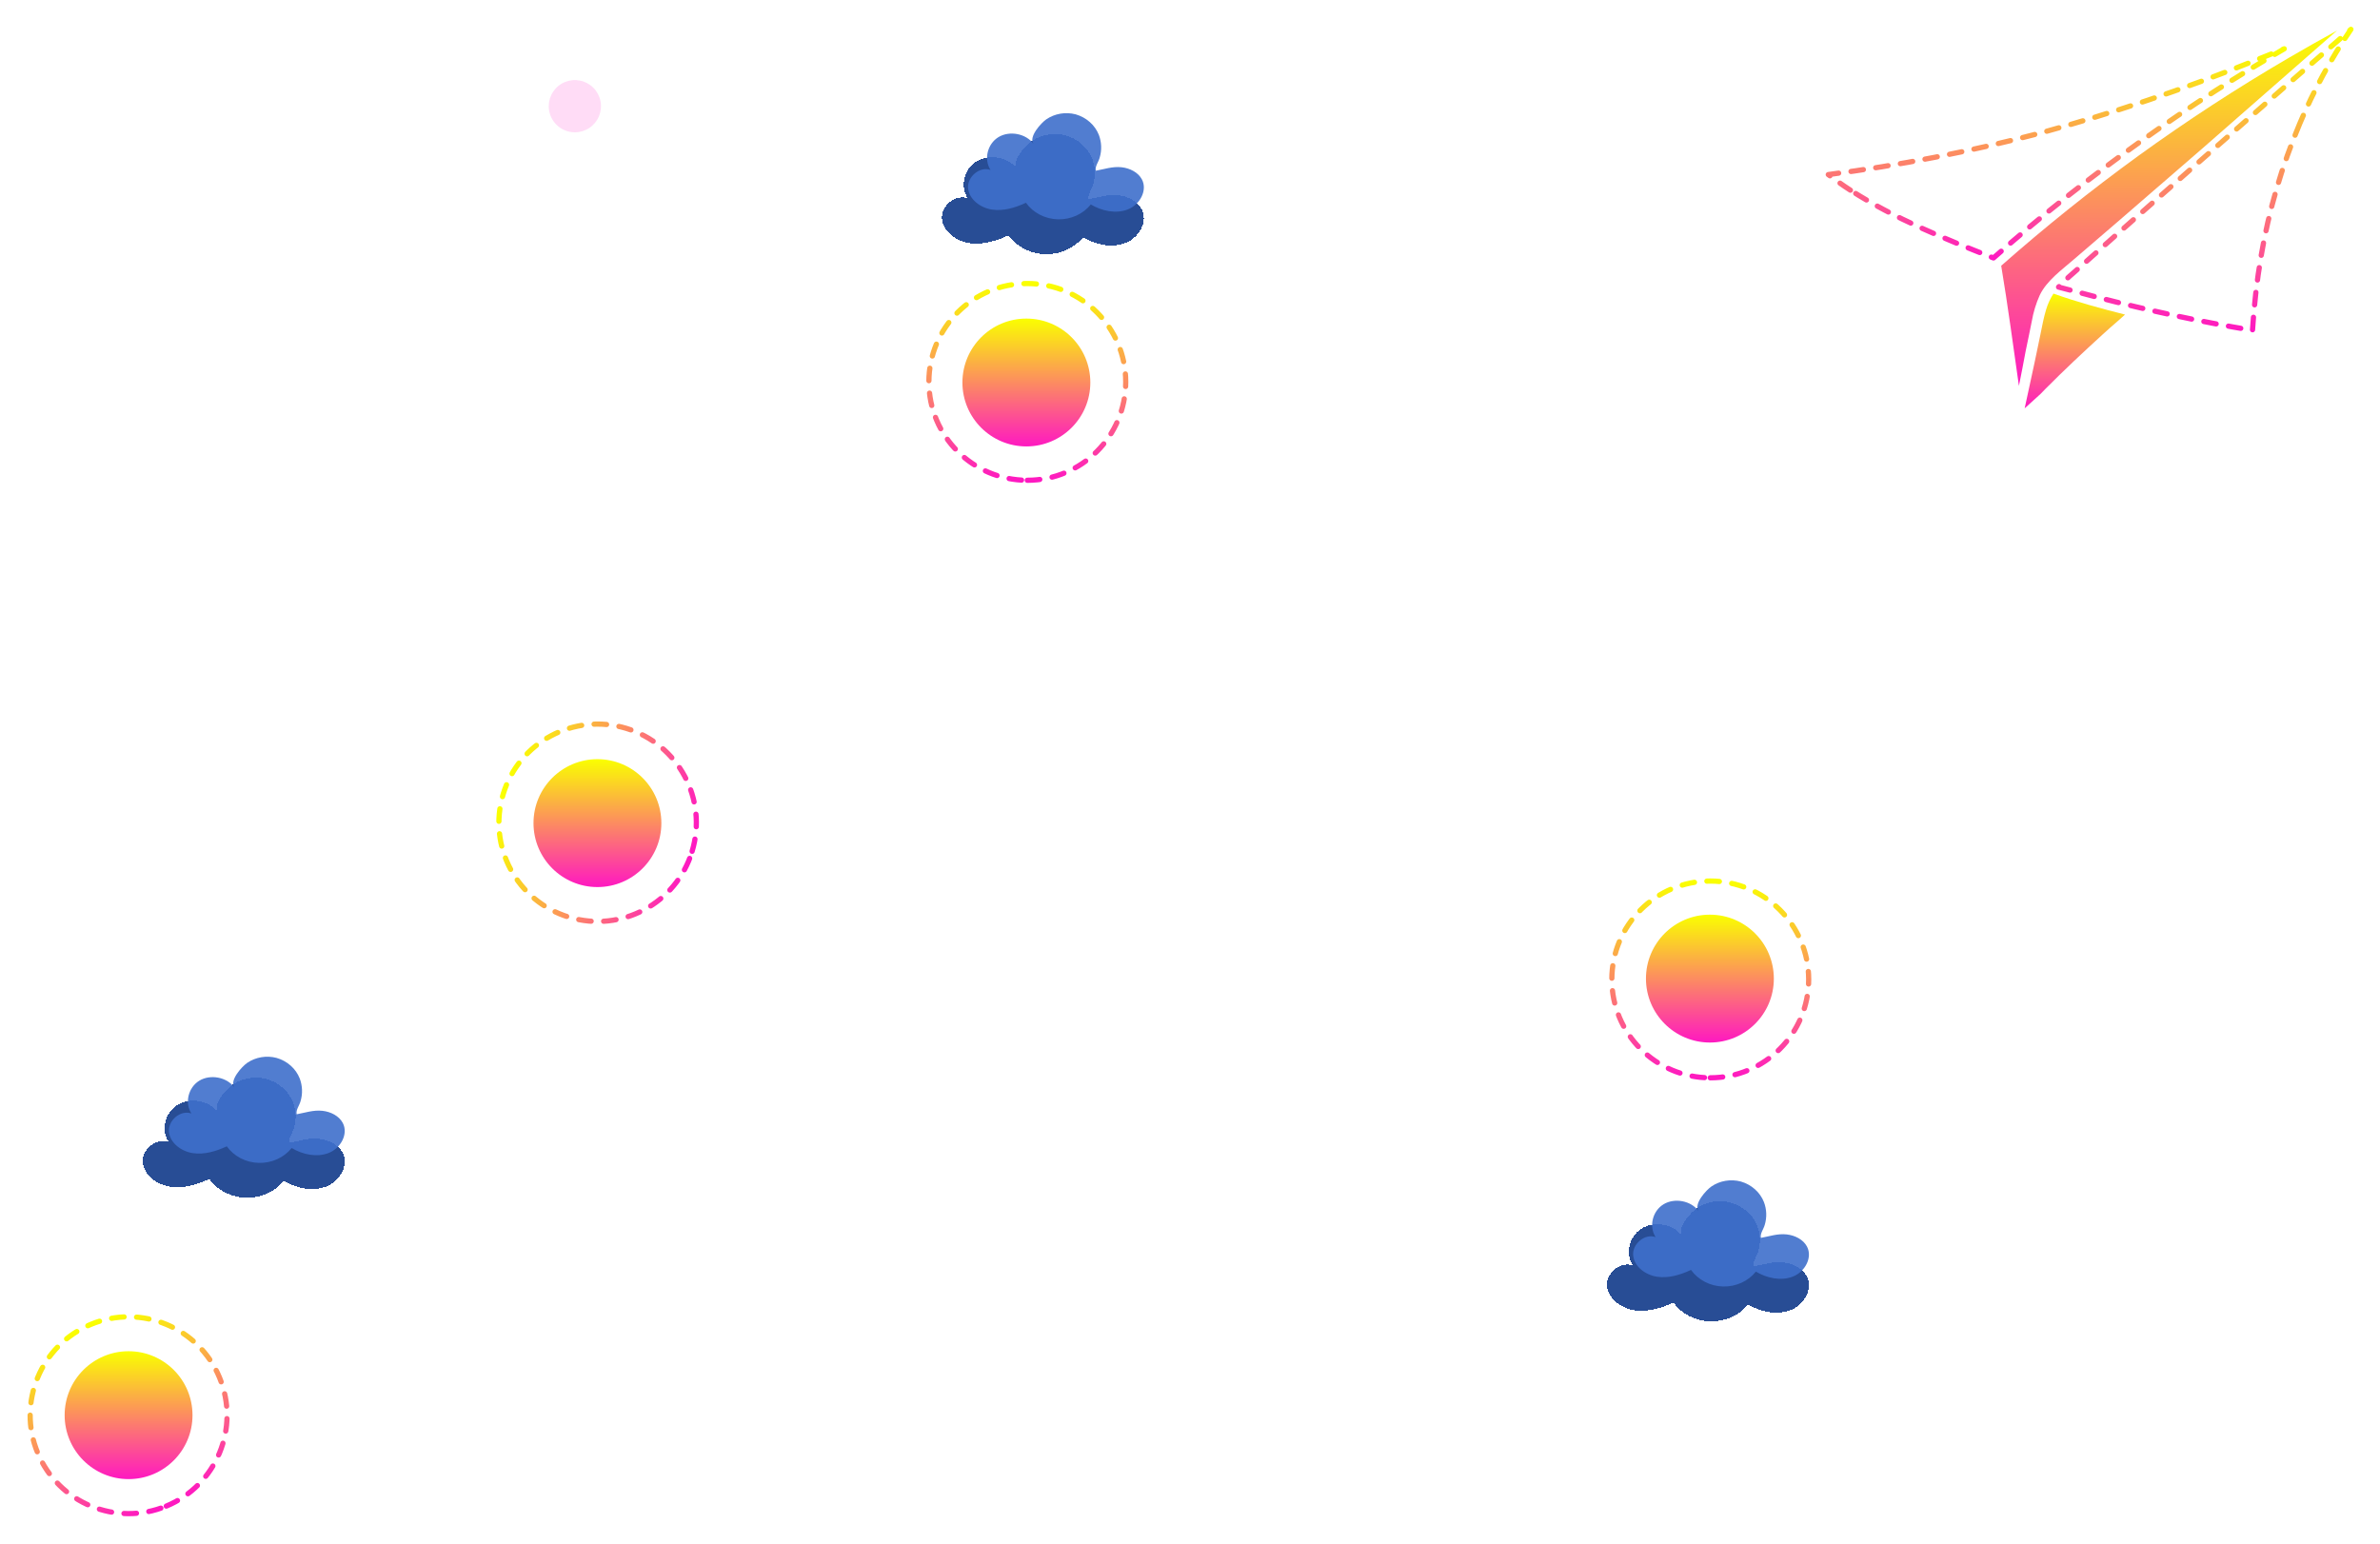 <svg width="1367" height="887" viewBox="0 0 1367 887" fill="none" xmlns="http://www.w3.org/2000/svg">
<path d="M1062.81 109.237C1058.43 106.443 1054.26 103.396 1050.11 100.281C1090.97 95.005 1131.44 87.094 1171.27 76.597C1213.06 65.174 1254.15 51.323 1294.33 35.115C1300.23 32.779 1306.11 30.419 1312 28.037C1298.6 35.795 1285.35 43.873 1272.26 52.271C1243.36 70.871 1215.36 90.806 1188.27 112.078C1173.52 123.683 1159.09 135.716 1144.99 148.177C1116.85 137.068 1088.38 125.638 1062.81 109.237Z" stroke="url(#paint0_linear_64_468)" stroke-width="3" stroke-linecap="round" stroke-linejoin="round" stroke-dasharray="7.18 7.18"/>
<path d="M1159.61 221.658C1156.31 198.638 1153.26 175.572 1149.43 152.643C1174.65 130.379 1200.9 109.344 1228.17 89.539C1256.04 69.367 1284.83 50.607 1314.54 33.26C1323.71 27.9 1332.98 22.655 1342.36 17.524C1316.39 40.292 1290.42 63.029 1264.45 85.736C1248.28 99.77 1232.1 113.773 1215.91 127.745L1191.3 148.887C1184.42 154.911 1175.74 160.958 1171.59 169.502C1169.44 174.283 1167.9 179.316 1167.01 184.482C1165.82 190.254 1164.72 195.935 1163.46 201.776C1162.26 208.441 1160.91 215.061 1159.61 221.658Z" fill="url(#paint1_linear_64_468)"/>
<path d="M1216.02 184.757C1213.25 187.047 1210.55 189.567 1207.84 191.995C1202.16 197.156 1196.54 202.371 1190.98 207.639C1185.42 212.908 1180.02 218.168 1174.8 223.421L1172.07 226.239L1162.91 234.553C1164.85 225.666 1166.8 216.756 1168.68 207.846C1169.78 202.715 1170.83 197.561 1171.89 192.43C1172.94 187.299 1173.77 182.672 1175.19 177.931C1176.15 174.65 1177.59 171.525 1179.45 168.654C1192.88 173.464 1206.74 177.198 1220.56 180.703C1218.98 182.054 1217.49 183.474 1216.02 184.757Z" fill="url(#paint2_linear_64_468)"/>
<path d="M1320.91 71.008C1310.56 95.51 1303.1 121.129 1298.66 147.352C1296.28 161.389 1294.64 175.541 1293.76 189.75C1263.6 184.757 1233.83 178.298 1204.25 170.647C1196.96 168.769 1189.69 166.753 1182.38 164.898C1185.07 161.999 1187.93 159.268 1190.95 156.721L1214.97 135.396C1246.81 107.222 1278.74 79.162 1310.76 51.218C1323.91 39.765 1337.09 28.312 1350.29 16.86C1338.72 33.891 1328.88 52.03 1320.91 71.008V71.008Z" stroke="url(#paint3_linear_64_468)" stroke-width="3" stroke-linecap="round" stroke-linejoin="round" stroke-dasharray="7.18 7.18"/>
<path d="M316.03 556.216C328.06 580.037 350.403 597.446 360.395 622.413C364.611 633.218 366.093 644.897 364.71 656.413C363.327 667.929 359.121 678.925 352.466 688.426C349.622 692.512 346.281 696.228 342.52 699.49C341.97 699.963 341.42 700.421 340.87 700.864L340.343 701.276L339.22 702.124C337.822 703.155 336.356 704.162 334.889 705.124C327.519 709.828 319.866 714.073 311.973 717.837C290.249 728.488 267.654 737.33 245.059 745.965C218.064 756.318 190.818 766.007 163.571 775.628C160.065 776.864 156.581 778.101 153.121 779.453C152.529 779.678 152.043 780.116 151.757 780.681C151.471 781.246 151.407 781.897 151.576 782.507C151.745 783.117 152.136 783.642 152.671 783.98C153.207 784.317 153.85 784.443 154.473 784.332C161.715 782.041 168.841 779.453 175.991 776.956L196.936 769.558C210.793 764.625 224.618 759.594 238.414 754.463C262.338 745.53 286.193 736.139 309.269 725.281C317.824 721.329 326.155 716.909 334.225 712.042C348.235 704.003 359.186 691.551 365.368 676.632C371.55 661.714 372.613 645.169 368.392 629.582C361.517 603.264 340.045 585.214 325.998 562.973C324.073 559.903 322.263 556.72 320.636 553.467C319.009 550.214 314.517 553.1 316.052 556.147L316.03 556.216Z" fill="white"/>
<path d="M905.745 591.147C873.05 593.232 840.225 590.594 808.284 583.313C776.249 575.992 744.835 566.181 714.329 553.971C683.897 542.175 654.061 528.775 624.018 516.154C594.365 503.602 564.437 491.485 533.776 481.796C502.541 471.878 470.207 464.204 437.529 461.799C433.313 461.501 429.073 461.295 424.834 461.181C420.594 461.066 420.549 467.755 424.834 467.846C457.97 468.671 490.786 475.68 522.478 485.071C553.249 494.555 583.494 505.665 613.087 518.353C643.13 530.882 672.875 544.122 703.123 556.124C733.581 568.554 764.887 578.796 796.803 586.772C828.509 594.74 861.144 598.408 893.829 597.675C897.862 597.537 901.895 597.308 905.928 597.01C909.961 596.713 909.663 590.94 905.928 591.215L905.745 591.147Z" fill="white"/>
<path d="M593.952 299.697C614.49 317.529 636.93 333.046 660.867 345.966C684.848 358.851 709.633 370.182 735.068 379.889C760.734 389.922 786.766 398.923 812.752 408.086C838.739 417.248 864.771 426.547 890.231 437.176C902.903 442.467 915.438 448.079 927.721 454.172C940.76 460.631 953.73 467.755 964.776 477.306C967.559 479.714 970.214 482.268 972.728 484.957C975.569 488.003 980.129 483.445 977.311 480.375C966.966 469.748 954.972 460.861 941.791 454.057C929.44 447.185 916.584 441.39 903.705 435.733C878.337 424.738 852.374 415.118 826.319 405.955C800.263 396.793 774.185 387.906 748.405 378.194C722.885 368.871 697.926 358.08 673.654 345.874C649.608 333.728 626.949 319.013 606.075 301.987C603.432 299.804 600.835 297.582 598.284 295.322C595.304 292.688 590.905 297.063 593.907 299.697H593.952Z" fill="white"/>
<path d="M1102 180.955C1077.95 193.828 1052.14 203.09 1025.39 208.441C998.504 213.788 971.151 216.428 943.739 216.321C915.315 216.196 886.918 214.521 858.676 211.304C827.396 208.029 796.207 203.791 764.904 200.608C733.906 197.109 702.711 195.655 671.522 196.255C667.604 196.255 663.685 196.53 659.789 196.782C655.894 197.034 655.733 203.219 659.789 203.036C691.237 201.741 722.737 202.613 754.065 205.647C785.528 208.487 816.854 212.633 848.249 216.046C877.159 219.451 906.223 221.393 935.329 221.864C962.996 222.283 990.64 220.089 1017.89 215.313C1044.81 210.639 1070.87 201.968 1095.21 189.59C1098.27 188.063 1101.26 186.414 1104.2 184.642C1104.69 184.354 1105.05 183.88 1105.2 183.326C1105.34 182.772 1105.26 182.183 1104.97 181.688C1104.69 181.193 1104.21 180.832 1103.66 180.686C1103.1 180.54 1102.51 180.62 1102.02 180.909L1102 180.955Z" fill="white"/>
<path d="M589.518 256.435C609.805 256.435 626.252 239.996 626.252 219.718C626.252 199.439 609.805 183 589.518 183C569.23 183 552.784 199.439 552.784 219.718C552.784 239.996 569.23 256.435 589.518 256.435Z" fill="url(#paint4_linear_64_468)"/>
<path d="M590.054 275.877C621.277 275.877 646.587 250.578 646.587 219.369C646.587 188.161 621.277 162.861 590.054 162.861C558.832 162.861 533.521 188.161 533.521 219.369C533.521 250.578 558.832 275.877 590.054 275.877Z" stroke="url(#paint5_linear_64_468)" stroke-width="3" stroke-linecap="round" stroke-linejoin="round" stroke-dasharray="7.18 7.18"/>
<path d="M982.32 619.11C1013.54 619.11 1038.85 593.811 1038.85 562.602C1038.85 531.394 1013.54 506.094 982.32 506.094C951.097 506.094 925.787 531.394 925.787 562.602C925.787 593.811 951.097 619.11 982.32 619.11Z" stroke="url(#paint6_linear_64_468)" stroke-width="3" stroke-linecap="round" stroke-linejoin="round" stroke-dasharray="7.18 7.18"/>
<path d="M397.532 488.999C406.587 459.039 389.629 427.415 359.655 418.364C329.681 409.314 298.043 426.264 288.988 456.225C279.934 486.185 296.892 517.809 326.866 526.859C356.839 535.91 388.478 518.959 397.532 488.999Z" stroke="url(#paint7_linear_64_468)" stroke-width="3" stroke-linecap="round" stroke-linejoin="round" stroke-dasharray="7.18 7.18"/>
<path d="M95.499 865.143C124.344 853.2 138.043 820.145 126.094 791.312C114.146 762.479 81.076 748.787 52.23 760.73C23.384 772.673 9.686 805.728 21.634 834.561C33.583 863.394 66.653 877.086 95.499 865.143Z" stroke="url(#paint8_linear_64_468)" stroke-width="3" stroke-linecap="round" stroke-linejoin="round" stroke-dasharray="7.18 7.18"/>
<path d="M982.131 598.858C1002.41 598.858 1018.85 582.415 1018.84 562.132C1018.83 541.849 1002.38 525.406 982.098 525.406C961.815 525.406 945.38 541.849 945.389 562.132C945.398 582.415 961.848 598.858 982.131 598.858Z" fill="url(#paint9_linear_64_468)"/>
<path d="M73.856 849.638C94.135 849.638 110.571 833.192 110.567 812.905C110.563 792.618 94.12 776.172 73.841 776.172C53.562 776.172 37.126 792.618 37.13 812.905C37.134 833.192 53.577 849.638 73.856 849.638Z" fill="url(#paint10_linear_64_468)"/>
<path d="M343.154 509.551C363.433 509.551 379.869 493.105 379.865 472.818C379.861 452.531 363.418 436.085 343.139 436.085C322.86 436.085 306.424 452.531 306.428 472.818C306.432 493.105 322.875 509.551 343.154 509.551Z" fill="url(#paint11_linear_64_468)"/>
<path opacity="0.15" d="M330.184 76C333.151 76 336.051 75.12 338.518 73.472C340.985 71.824 342.907 69.481 344.043 66.74C345.178 63.999 345.475 60.983 344.896 58.074C344.317 55.164 342.889 52.491 340.791 50.393C338.693 48.296 336.02 46.867 333.111 46.288C330.201 45.709 327.185 46.007 324.444 47.142C321.703 48.277 319.361 50.2 317.712 52.666C316.064 55.133 315.184 58.033 315.184 61C315.184 64.978 316.765 68.794 319.578 71.607C322.391 74.42 326.206 76 330.184 76Z" fill="#FE19C1"/>
<g filter="url(#filter0_d_64_468)">
<path d="M125.157 618.923C120.271 612.256 109.374 610.199 102.079 614.575C94.784 618.951 92.306 629.006 96.841 635.886C89.556 633.354 81.349 640.542 82.041 647.766C82.733 654.991 90.068 660.485 97.734 661.639C105.4 662.794 113.237 660.438 120.2 657.217C122.539 660.44 125.673 663.099 129.341 664.973C133.01 666.847 137.107 667.881 141.293 667.99C145.479 668.1 149.633 667.28 153.409 665.601C157.186 663.921 160.476 661.43 163.006 658.334C170.25 662.579 179.592 664.6 187.489 661.518C195.386 658.436 200.533 649.154 196.71 642.041C194.262 637.469 188.813 634.76 183.355 634.155C177.334 633.494 172.006 635.393 166.297 636.398C165.675 633.605 168.003 630.868 168.825 628.019C170.333 623.125 170.154 617.917 168.314 613.122C167.044 609.957 165.004 607.105 162.354 604.79C159.704 602.474 156.514 600.757 153.032 599.771C149.756 598.924 146.318 598.773 142.971 599.327C139.623 599.882 136.454 601.128 133.696 602.974C130.265 605.292 121.826 614.351 125.157 618.923Z" fill="#113A8A" fill-opacity="0.9" shape-rendering="crispEdges"/>
</g>
<path d="M134.577 624.613C130.322 618.719 120.834 616.9 114.483 620.769C108.131 624.637 105.973 633.527 109.922 639.61C103.579 637.371 96.433 643.725 97.036 650.112C97.638 656.5 104.025 661.356 110.7 662.377C117.374 663.397 124.198 661.315 130.261 658.467C132.297 661.316 135.025 663.667 138.22 665.324C141.414 666.98 144.981 667.895 148.626 667.991C152.271 668.088 155.887 667.364 159.175 665.879C162.463 664.394 165.328 662.192 167.531 659.455C173.839 663.208 181.972 664.994 188.848 662.27C195.724 659.545 200.205 651.339 196.877 645.05C194.745 641.009 190.001 638.614 185.248 638.079C180.007 637.494 175.367 639.173 170.396 640.062C169.855 637.593 171.882 635.173 172.598 632.654C173.911 628.328 173.755 623.724 172.152 619.485C171.047 616.686 169.271 614.166 166.963 612.118C164.656 610.071 161.878 608.553 158.847 607.682C155.995 606.933 153.001 606.799 150.086 607.289C147.172 607.779 144.412 608.881 142.011 610.513C139.023 612.563 131.676 620.571 134.577 624.613Z" fill="#3F6FCB" fill-opacity="0.9"/>
<g filter="url(#filter1_d_64_468)">
<path d="M966.157 689.923C961.271 683.256 950.374 681.199 943.079 685.575C935.784 689.951 933.306 700.006 937.841 706.886C930.556 704.354 922.349 711.542 923.041 718.766C923.733 725.991 931.068 731.485 938.734 732.639C946.4 733.794 954.237 731.438 961.2 728.217C963.539 731.44 966.673 734.099 970.341 735.973C974.01 737.847 978.107 738.881 982.293 738.99C986.479 739.1 990.633 738.28 994.409 736.601C998.186 734.921 1001.48 732.43 1004.01 729.334C1011.25 733.579 1020.59 735.6 1028.49 732.518C1036.39 729.436 1041.53 720.154 1037.71 713.041C1035.26 708.469 1029.81 705.76 1024.35 705.155C1018.33 704.494 1013.01 706.393 1007.3 707.398C1006.67 704.605 1009 701.868 1009.83 699.019C1011.33 694.125 1011.15 688.917 1009.31 684.122C1008.04 680.957 1006 678.105 1003.35 675.79C1000.7 673.474 997.514 671.757 994.032 670.771C990.756 669.924 987.318 669.773 983.971 670.327C980.623 670.882 977.454 672.128 974.696 673.974C971.265 676.292 962.826 685.351 966.157 689.923Z" fill="#113A8A" fill-opacity="0.9" shape-rendering="crispEdges"/>
</g>
<path d="M975.577 695.613C971.322 689.719 961.834 687.9 955.483 691.769C949.131 695.637 946.973 704.527 950.922 710.61C944.579 708.371 937.433 714.725 938.036 721.112C938.639 727.5 945.025 732.356 951.7 733.377C958.374 734.397 965.198 732.315 971.261 729.467C973.297 732.316 976.025 734.667 979.22 736.324C982.414 737.98 985.981 738.895 989.626 738.991C993.271 739.088 996.887 738.364 1000.18 736.879C1003.46 735.394 1006.33 733.192 1008.53 730.455C1014.84 734.208 1022.97 735.994 1029.85 733.27C1036.72 730.545 1041.21 722.339 1037.88 716.05C1035.75 712.009 1031 709.614 1026.25 709.079C1021.01 708.494 1016.37 710.173 1011.4 711.062C1010.85 708.593 1012.88 706.173 1013.6 703.654C1014.91 699.328 1014.76 694.724 1013.15 690.485C1012.05 687.686 1010.27 685.166 1007.96 683.118C1005.66 681.071 1002.88 679.553 999.847 678.682C996.995 677.933 994.001 677.799 991.086 678.289C988.172 678.779 985.412 679.881 983.011 681.513C980.023 683.563 972.676 691.571 975.577 695.613Z" fill="#3F6FCB" fill-opacity="0.9"/>
<g filter="url(#filter2_d_64_468)">
<path d="M584.157 76.923C579.271 70.256 568.374 68.199 561.079 72.575C553.784 76.951 551.306 87.006 555.841 93.886C548.556 91.354 540.349 98.541 541.041 105.766C541.733 112.991 549.068 118.485 556.734 119.639C564.4 120.794 572.237 118.438 579.2 115.217C581.539 118.44 584.673 121.099 588.341 122.973C592.01 124.847 596.107 125.881 600.293 125.99C604.479 126.1 608.633 125.28 612.409 123.601C616.186 121.921 619.476 119.43 622.006 116.334C629.25 120.579 638.592 122.6 646.489 119.518C654.386 116.436 659.533 107.154 655.71 100.041C653.262 95.469 647.813 92.76 642.355 92.155C636.334 91.493 631.006 93.393 625.297 94.398C624.675 91.605 627.003 88.868 627.825 86.019C629.333 81.125 629.154 75.917 627.314 71.122C626.044 67.957 624.004 65.105 621.354 62.79C618.704 60.474 615.514 58.757 612.032 57.771C608.756 56.924 605.318 56.773 601.971 57.327C598.623 57.882 595.454 59.128 592.696 60.974C589.265 63.292 580.826 72.351 584.157 76.923Z" fill="#113A8A" fill-opacity="0.9" shape-rendering="crispEdges"/>
</g>
<path d="M593.577 82.613C589.322 76.719 579.834 74.9 573.483 78.769C567.131 82.638 564.973 91.527 568.922 97.61C562.579 95.371 555.433 101.725 556.036 108.112C556.639 114.5 563.025 119.356 569.7 120.377C576.374 121.397 583.198 119.315 589.261 116.467C591.297 119.316 594.025 121.667 597.22 123.324C600.414 124.98 603.981 125.895 607.626 125.991C611.271 126.088 614.887 125.364 618.175 123.879C621.463 122.394 624.328 120.192 626.531 117.455C632.839 121.208 640.972 122.994 647.848 120.27C654.724 117.545 659.205 109.339 655.877 103.05C653.745 99.009 649.001 96.614 644.248 96.079C639.007 95.494 634.367 97.173 629.396 98.062C628.855 95.593 630.882 93.173 631.598 90.654C632.911 86.328 632.755 81.724 631.152 77.485C630.047 74.686 628.271 72.165 625.963 70.118C623.656 68.071 620.878 66.553 617.847 65.682C614.995 64.933 612.001 64.799 609.086 65.289C606.172 65.779 603.412 66.881 601.011 68.513C598.023 70.563 590.676 78.571 593.577 82.613Z" fill="#3F6FCB" fill-opacity="0.9"/>
<defs>
<filter id="filter0_d_64_468" x="72" y="599" width="136" height="99" filterUnits="userSpaceOnUse" color-interpolation-filters="sRGB">
<feFlood flood-opacity="0" result="BackgroundImageFix"/>
<feColorMatrix in="SourceAlpha" type="matrix" values="0 0 0 0 0 0 0 0 0 0 0 0 0 0 0 0 0 0 127 0" result="hardAlpha"/>
<feOffset dy="20"/>
<feGaussianBlur stdDeviation="5"/>
<feComposite in2="hardAlpha" operator="out"/>
<feColorMatrix type="matrix" values="0 0 0 0 0 0 0 0 0 0 0 0 0 0 0 0 0 0 0.2 0"/>
<feBlend mode="normal" in2="BackgroundImageFix" result="effect1_dropShadow_64_468"/>
<feBlend mode="normal" in="SourceGraphic" in2="effect1_dropShadow_64_468" result="shape"/>
</filter>
<filter id="filter1_d_64_468" x="913" y="670" width="136" height="99" filterUnits="userSpaceOnUse" color-interpolation-filters="sRGB">
<feFlood flood-opacity="0" result="BackgroundImageFix"/>
<feColorMatrix in="SourceAlpha" type="matrix" values="0 0 0 0 0 0 0 0 0 0 0 0 0 0 0 0 0 0 127 0" result="hardAlpha"/>
<feOffset dy="20"/>
<feGaussianBlur stdDeviation="5"/>
<feComposite in2="hardAlpha" operator="out"/>
<feColorMatrix type="matrix" values="0 0 0 0 0 0 0 0 0 0 0 0 0 0 0 0 0 0 0.2 0"/>
<feBlend mode="normal" in2="BackgroundImageFix" result="effect1_dropShadow_64_468"/>
<feBlend mode="normal" in="SourceGraphic" in2="effect1_dropShadow_64_468" result="shape"/>
</filter>
<filter id="filter2_d_64_468" x="531" y="57" width="136" height="99" filterUnits="userSpaceOnUse" color-interpolation-filters="sRGB">
<feFlood flood-opacity="0" result="BackgroundImageFix"/>
<feColorMatrix in="SourceAlpha" type="matrix" values="0 0 0 0 0 0 0 0 0 0 0 0 0 0 0 0 0 0 127 0" result="hardAlpha"/>
<feOffset dy="20"/>
<feGaussianBlur stdDeviation="5"/>
<feComposite in2="hardAlpha" operator="out"/>
<feColorMatrix type="matrix" values="0 0 0 0 0 0 0 0 0 0 0 0 0 0 0 0 0 0 0.2 0"/>
<feBlend mode="normal" in2="BackgroundImageFix" result="effect1_dropShadow_64_468"/>
<feBlend mode="normal" in="SourceGraphic" in2="effect1_dropShadow_64_468" result="shape"/>
</filter>
<linearGradient id="paint0_linear_64_468" x1="1181.06" y1="28.037" x2="1181.06" y2="148.177" gradientUnits="userSpaceOnUse">
<stop stop-color="#FAFF00"/>
<stop offset="1" stop-color="#FE19C1"/>
</linearGradient>
<linearGradient id="paint1_linear_64_468" x1="1245.9" y1="17.524" x2="1245.9" y2="221.658" gradientUnits="userSpaceOnUse">
<stop stop-color="#FAFF00"/>
<stop offset="1" stop-color="#FE19C1"/>
</linearGradient>
<linearGradient id="paint2_linear_64_468" x1="1191.73" y1="168.654" x2="1191.73" y2="234.553" gradientUnits="userSpaceOnUse">
<stop stop-color="#FAFF00"/>
<stop offset="1" stop-color="#FE19C1"/>
</linearGradient>
<linearGradient id="paint3_linear_64_468" x1="1266.34" y1="16.86" x2="1266.34" y2="189.75" gradientUnits="userSpaceOnUse">
<stop stop-color="#FAFF00"/>
<stop offset="1" stop-color="#FE19C1"/>
</linearGradient>
<linearGradient id="paint4_linear_64_468" x1="589.518" y1="183" x2="589.518" y2="256.435" gradientUnits="userSpaceOnUse">
<stop stop-color="#FAFF00"/>
<stop offset="1" stop-color="#FE19C1"/>
</linearGradient>
<linearGradient id="paint5_linear_64_468" x1="590.054" y1="162.861" x2="590.054" y2="275.877" gradientUnits="userSpaceOnUse">
<stop stop-color="#FAFF00"/>
<stop offset="1" stop-color="#FE19C1"/>
</linearGradient>
<linearGradient id="paint6_linear_64_468" x1="982.32" y1="506.094" x2="982.32" y2="619.11" gradientUnits="userSpaceOnUse">
<stop stop-color="#FAFF00"/>
<stop offset="1" stop-color="#FE19C1"/>
</linearGradient>
<linearGradient id="paint7_linear_64_468" x1="288.988" y1="456.225" x2="397.524" y2="489.026" gradientUnits="userSpaceOnUse">
<stop stop-color="#FAFF00"/>
<stop offset="1" stop-color="#FE19C1"/>
</linearGradient>
<linearGradient id="paint8_linear_64_468" x1="52.23" y1="760.73" x2="95.466" y2="865.157" gradientUnits="userSpaceOnUse">
<stop stop-color="#FAFF00"/>
<stop offset="1" stop-color="#FE19C1"/>
</linearGradient>
<linearGradient id="paint9_linear_64_468" x1="982.098" y1="525.406" x2="982.098" y2="598.858" gradientUnits="userSpaceOnUse">
<stop stop-color="#FAFF00"/>
<stop offset="1" stop-color="#FE19C1"/>
</linearGradient>
<linearGradient id="paint10_linear_64_468" x1="73.841" y1="776.172" x2="73.841" y2="849.638" gradientUnits="userSpaceOnUse">
<stop stop-color="#FAFF00"/>
<stop offset="1" stop-color="#FE19C1"/>
</linearGradient>
<linearGradient id="paint11_linear_64_468" x1="343.139" y1="436.085" x2="343.139" y2="509.551" gradientUnits="userSpaceOnUse">
<stop stop-color="#FAFF00"/>
<stop offset="1" stop-color="#FE19C1"/>
</linearGradient>
</defs>
</svg>
